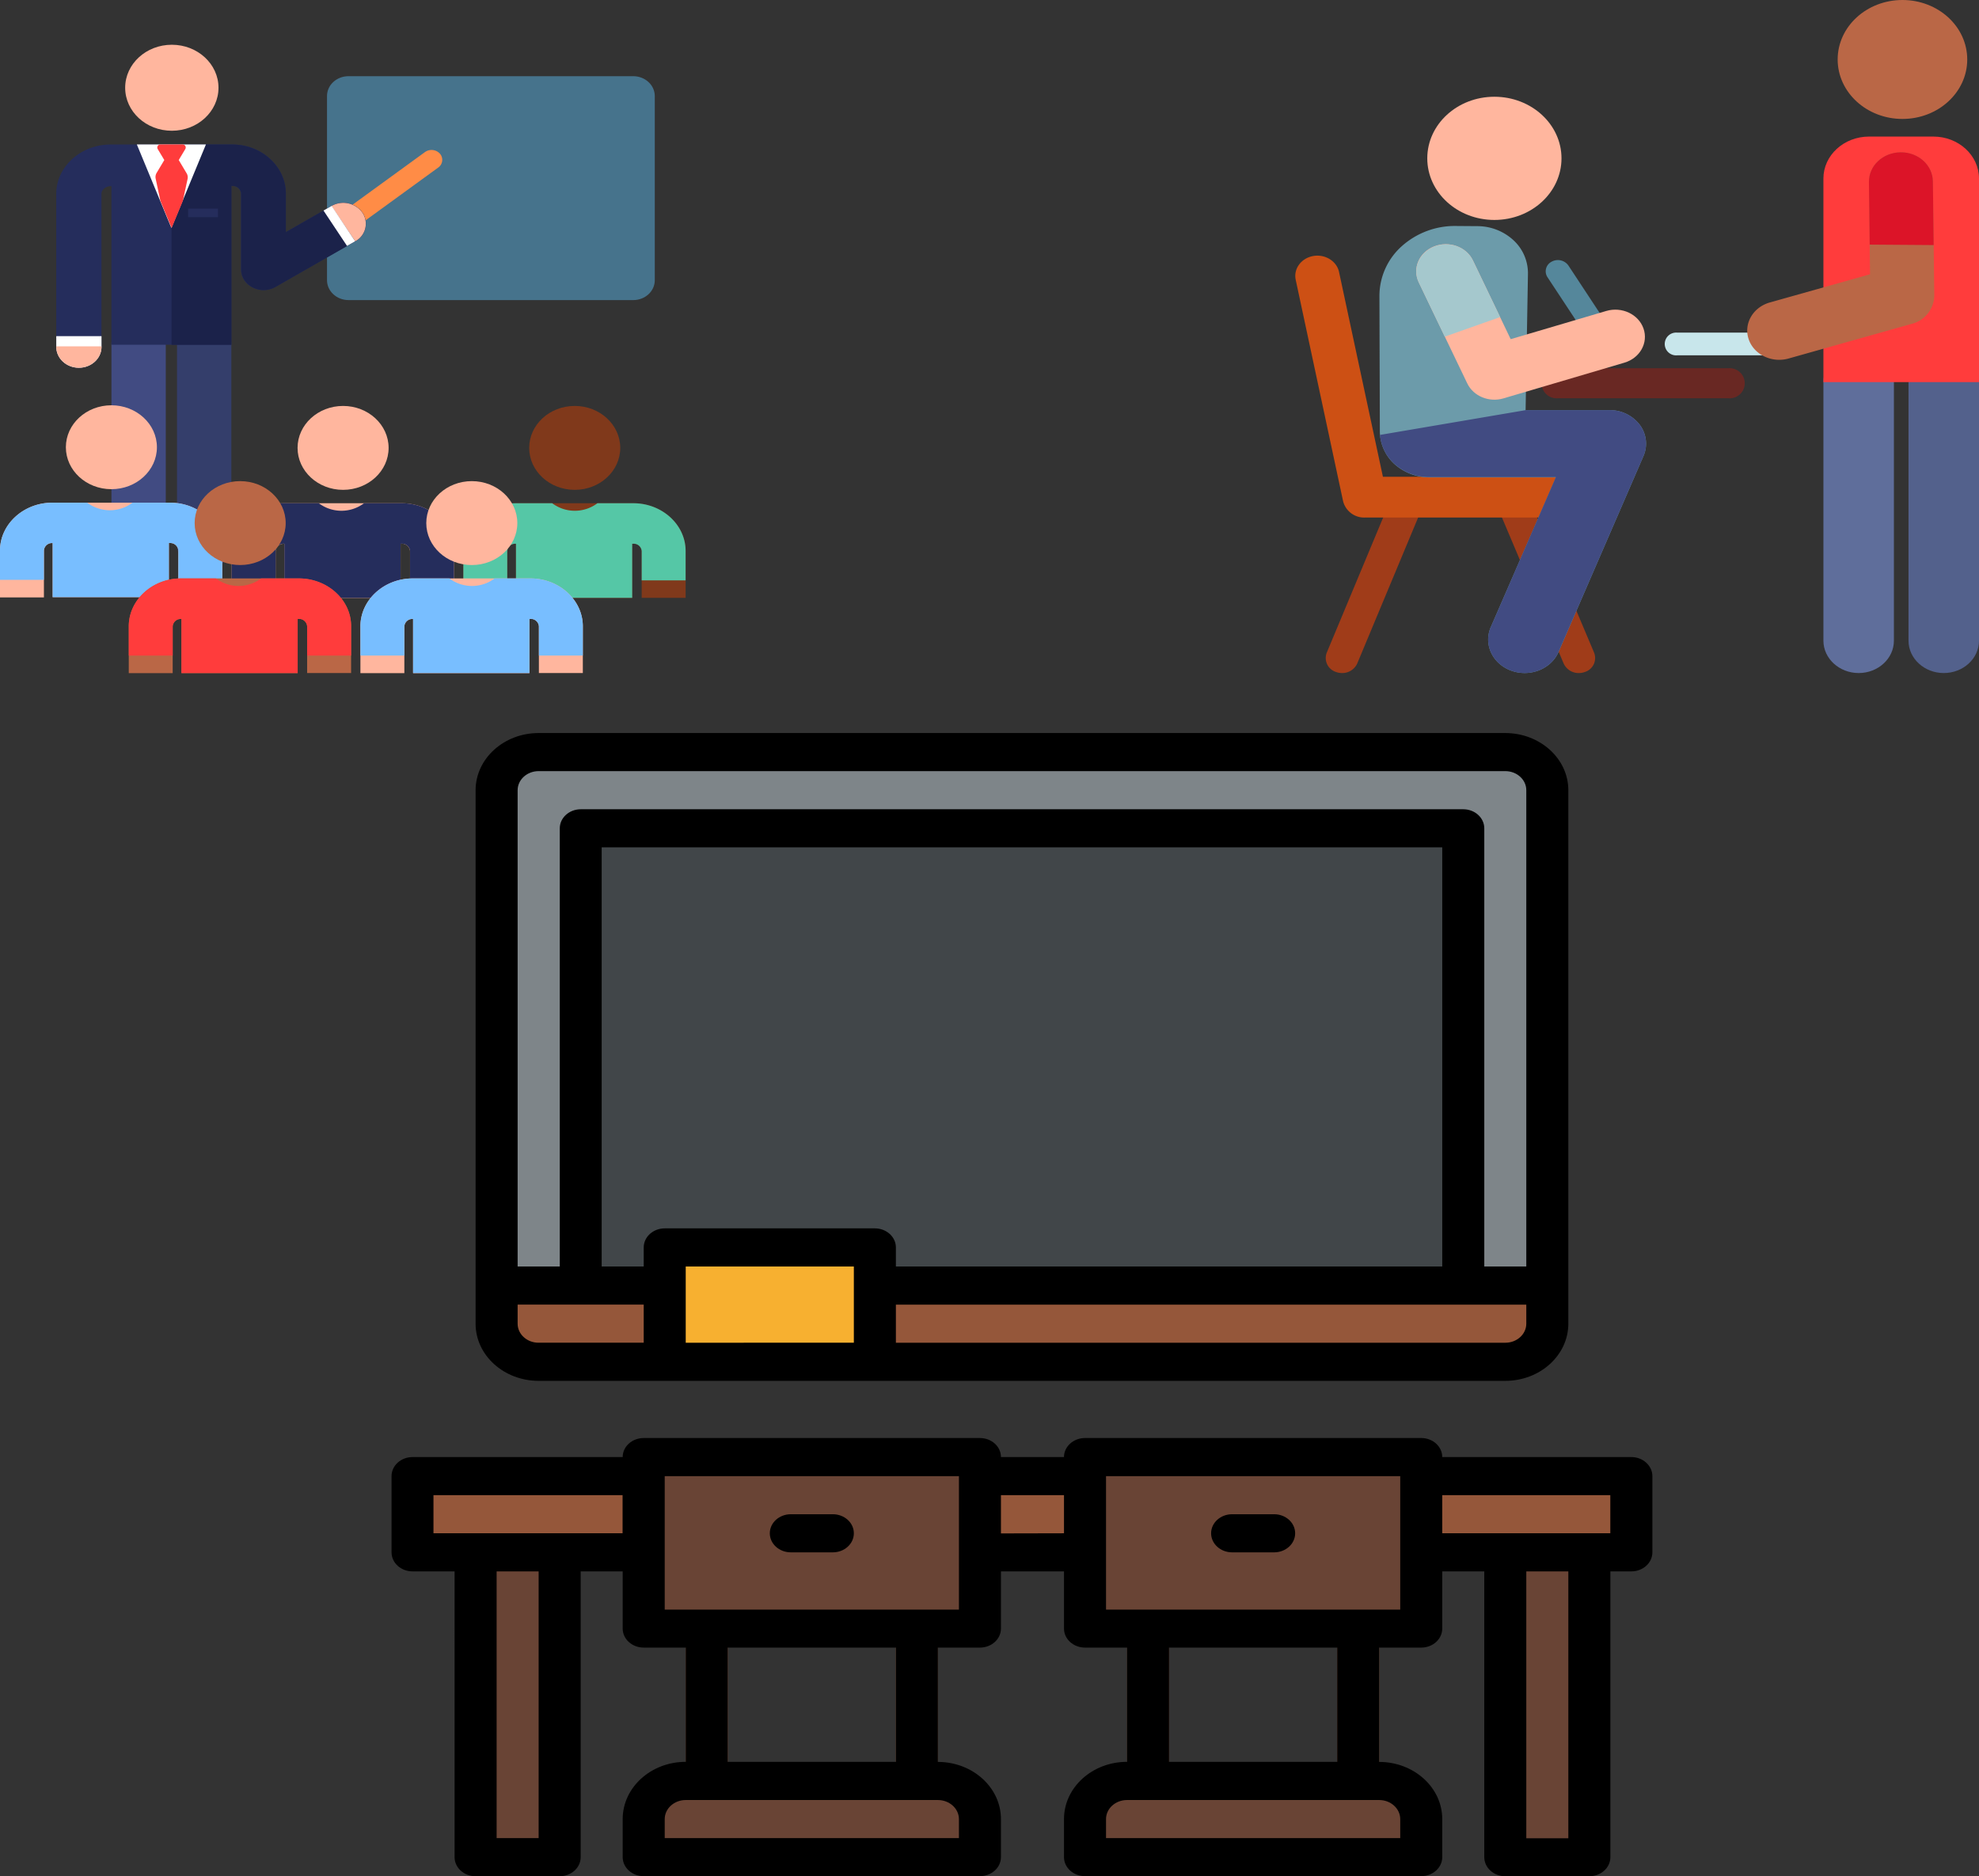 <svg xmlns="http://www.w3.org/2000/svg" viewBox="0 0 715.09 677.99"><rect x="0" y="0" width="715.09" height="677.99" fill="#333333" stroke="none"/><defs><style>.cls-1{fill:#46738c;}.cls-2{fill:#ff8c46;}.cls-3{fill:#ffb69e;}.cls-4{fill:#343e6b;}.cls-5{fill:#414b82;}.cls-6{fill:#252d5c;}.cls-7{fill:#1b224a;}.cls-8{fill:#fff;}.cls-9{fill:#ff3c3c;}.cls-10{fill:#80391b;}.cls-11{fill:#55c7a6;}.cls-12{fill:#78beff;}.cls-13{fill:#ba6746;}.cls-14{fill:#95573a;}.cls-15{fill:#7e8589;}.cls-16{fill:#414649;}.cls-17{fill:#f7b030;}.cls-18{fill:#694435;}.cls-19{fill:#c8e6eb;}.cls-20{fill:#a03c19;}.cls-21{fill:#cd5014;}.cls-22{fill:#6c9baa;}.cls-23{fill:#692823;}.cls-24{fill:#55879b;}.cls-25{fill:#a5c8cd;}.cls-26{fill:#53618c;}.cls-27{fill:#5f6e9b;}.cls-28{fill:#dc1428;}</style></defs><g id="Layer_Imagen" data-name="Layer Imagen"><path class="cls-1" d="M273.29,220.6V154.06c0-4,3.49-7.18,7.79-7.18H383.94c4.3,0,7.79,3.22,7.79,7.18V220.6c0,4-3.49,7.19-7.79,7.19H281.08C276.78,227.79,273.29,224.57,273.29,220.6Z" transform="translate(-155.13 -119.35)"/><path class="cls-2" d="M279.31,203.73a4,4,0,0,1-3-1.36,3.38,3.38,0,0,1,.64-5l31.73-23.06a4.1,4.1,0,0,1,5.43.59,3.39,3.39,0,0,1-.64,5L281.7,203A4,4,0,0,1,279.31,203.73Z" transform="translate(-155.13 -119.35)"/><ellipse class="cls-3" cx="62.09" cy="31.71" rx="16.86" ry="15.54"/><path class="cls-4" d="M228.9,325.26c-5.42,0-9.81-4.05-9.81-9V243.93c0-5,4.39-9,9.81-9s9.82,4.05,9.82,9v72.29C238.72,321.21,234.32,325.26,228.9,325.26Z" transform="translate(-155.13 -119.35)"/><path class="cls-5" d="M205.22,325.26c-5.42,0-9.82-4.05-9.82-9V243.93c0-5,4.4-9,9.82-9s9.81,4.05,9.81,9v72.29C215,321.21,210.64,325.26,205.22,325.26Z" transform="translate(-155.13 -119.35)"/><path class="cls-6" d="M286.1,196.21a8.54,8.54,0,0,0-11.2-2.41l-16.48,9.43v-14c-.05-9.74-8.76-17.66-19.32-17.66h-44c-10.78,0-19.6,8-19.65,17.75v55.4c0,4.16,3.66,7.54,8.18,7.54s8.17-3.38,8.17-7.54V189.36c0-1.43,1.59-2.73,3.3-2.73h.29v57.3h43.32V186.55h.38a3,3,0,0,1,3.13,2.73V216.7c0,5.88,7,9.42,12.42,6.34l28.83-16.5A7.17,7.17,0,0,0,286.1,196.21Z" transform="translate(-155.13 -119.35)"/><path class="cls-7" d="M286.1,196.21a8.54,8.54,0,0,0-11.2-2.41l-16.48,9.43v-14c-.05-9.74-8.76-17.66-19.32-17.66h-22v72.38h21.66V186.55h.38a3,3,0,0,1,3.13,2.73V216.7c0,5.87,7,9.42,12.42,6.34l28.83-16.5A7.17,7.17,0,0,0,286.1,196.21Z" transform="translate(-155.13 -119.35)"/><path class="cls-3" d="M286.1,196.21a8.54,8.54,0,0,0-11.2-2.41l8.58,12.74A7.17,7.17,0,0,0,286.1,196.21Z" transform="translate(-155.13 -119.35)"/><polygon class="cls-8" points="125.39 88.86 116.89 76.08 119.84 74.4 128.34 87.19 125.39 88.86"/><path class="cls-8" d="M175.46,240.82v3.88c0,4.16,3.66,7.54,8.17,7.54s8.18-3.38,8.18-7.54v-3.88Z" transform="translate(-155.13 -119.35)"/><path class="cls-3" d="M175.46,244.51v.19c0,4.16,3.66,7.54,8.17,7.54s8.18-3.38,8.18-7.54v-.19Z" transform="translate(-155.13 -119.35)"/><polygon class="cls-8" points="49.45 52.2 61.93 82.38 74.41 52.2 49.45 52.2"/><path class="cls-9" d="M222.48,181.83l-2.77-4.65,2.39-4a1.1,1.1,0,0,0-1-1.63h-8a1.11,1.11,0,0,0-1,1.63l2.4,4-2.77,4.64a2.92,2.92,0,0,0-.35,2.1l1.71,8,4.06,9.82,4.06-9.82,1.72-8A2.87,2.87,0,0,0,222.48,181.83Z" transform="translate(-155.13 -119.35)"/><rect class="cls-6" x="67.97" y="75.39" width="10.8" height="3.07"/><ellipse class="cls-10" cx="207.67" cy="161.85" rx="16.45" ry="15.16"/><path class="cls-10" d="M384,301.2H341.43c-10.31,0-18.83,7.72-18.88,17.22v17h15.87v-16.9a2.9,2.9,0,0,1,3-2.66h.15v19.56h42V315.83H384a2.89,2.89,0,0,1,3,2.66v16.9h15.87v-17C402.86,308.92,394.34,301.2,384,301.2Z" transform="translate(-155.13 -119.35)"/><path class="cls-11" d="M384,301.2H371a13.63,13.63,0,0,1-16.34,0H341.43c-10.31,0-18.83,7.72-18.88,17.22v10.65h15.87V318.49a2.9,2.9,0,0,1,3-2.66h.15v19.56h42V315.83H384a2.89,2.89,0,0,1,3,2.66v10.58h15.87V318.42C402.86,308.92,394.34,301.2,384,301.2Z" transform="translate(-155.13 -119.35)"/><ellipse class="cls-3" cx="123.97" cy="161.85" rx="16.45" ry="15.16"/><path class="cls-3" d="M300.33,301.2H257.72c-10.3,0-18.82,7.72-18.87,17.22v17h15.87v-16.9a2.89,2.89,0,0,1,3-2.66h.16v19.56h42V315.83h.41a2.9,2.9,0,0,1,3,2.66v16.9h15.87v-17C319.16,308.92,310.64,301.2,300.33,301.2Z" transform="translate(-155.13 -119.35)"/><path class="cls-6" d="M300.33,301.2H286.67a13.63,13.63,0,0,1-16.34,0H257.72c-10.3,0-18.82,7.72-18.87,17.22v10.65h15.87V318.49a2.89,2.89,0,0,1,3-2.66h.16v19.56h42V315.83h.42a2.89,2.89,0,0,1,3,2.66v10.58h15.87V318.42C319.16,308.92,310.64,301.2,300.33,301.2Z" transform="translate(-155.13 -119.35)"/><ellipse class="cls-3" cx="40.25" cy="161.61" rx="16.45" ry="15.16"/><path class="cls-3" d="M216.62,301H174c-10.31,0-18.83,7.73-18.88,17.23v17H171V318.25a2.9,2.9,0,0,1,3-2.66h.15v19.55h42V315.58h.42a2.9,2.9,0,0,1,3,2.67v16.89h15.87v-17C235.44,308.68,226.92,301,216.62,301Z" transform="translate(-155.13 -119.35)"/><path class="cls-12" d="M216.62,301H203a13.6,13.6,0,0,1-16.34,0H174c-10.31,0-18.83,7.73-18.88,17.23v10.65H171V318.25a2.9,2.9,0,0,1,3-2.66h.15v19.55h42V315.58h.42a2.9,2.9,0,0,1,3,2.67v10.58h15.87V318.18C235.44,308.68,226.92,301,216.62,301Z" transform="translate(-155.13 -119.35)"/><ellipse class="cls-3" cx="170.48" cy="189.02" rx="16.45" ry="15.16"/><path class="cls-3" d="M346.85,328.37H304.24c-10.31,0-18.83,7.72-18.88,17.22v17h15.88v-16.9a2.88,2.88,0,0,1,3-2.66h.15v19.56h42.05V343h.41a2.89,2.89,0,0,1,3,2.66v16.9h15.88v-17C365.67,336.09,357.15,328.37,346.85,328.37Z" transform="translate(-155.13 -119.35)"/><path class="cls-12" d="M346.85,328.37h-13a13.63,13.63,0,0,1-16.34,0H304.24c-10.31,0-18.83,7.72-18.88,17.22v10.65h15.88V345.66a2.88,2.88,0,0,1,3-2.66h.15v19.56h42.05V343h.41a2.89,2.89,0,0,1,3,2.66v10.58h15.88V345.59C365.67,336.09,357.15,328.37,346.85,328.37Z" transform="translate(-155.13 -119.35)"/><ellipse class="cls-13" cx="86.78" cy="189.02" rx="16.45" ry="15.16"/><path class="cls-13" d="M263.15,328.37H220.53c-10.3,0-18.82,7.72-18.87,17.22v17h15.87v-16.9a2.89,2.89,0,0,1,3-2.66h.16v19.56h42V343h.42a2.89,2.89,0,0,1,3,2.66v16.9H282v-17C282,336.09,273.45,328.37,263.15,328.37Z" transform="translate(-155.13 -119.35)"/><path class="cls-9" d="M263.15,328.37H249.49a13.63,13.63,0,0,1-16.34,0H220.53c-10.3,0-18.82,7.72-18.87,17.22v10.65h15.87V345.66a2.89,2.89,0,0,1,3-2.66h.16v19.56h42V343h.42a2.89,2.89,0,0,1,3,2.66v10.58H282V345.59C282,336.09,273.45,328.37,263.15,328.37Z" transform="translate(-155.13 -119.35)"/><path class="cls-14" d="M410.51,776.69c-4.2,0-7.6-3.09-7.6-6.89v-62c0-3.8,3.4-6.89,7.6-6.89s7.59,3.09,7.59,6.89v62C418.1,773.6,414.7,776.69,410.51,776.69Z" transform="translate(-155.13 -119.35)"/><path class="cls-14" d="M486.44,776.69c-4.19,0-7.59-3.09-7.59-6.89v-62c0-3.8,3.4-6.89,7.59-6.89S494,704,494,707.84v62C494,773.6,490.63,776.69,486.44,776.69Z" transform="translate(-155.13 -119.35)"/><path class="cls-14" d="M570,776.69c-4.2,0-7.6-3.09-7.6-6.89v-62c0-3.8,3.4-6.89,7.6-6.89s7.59,3.09,7.59,6.89v62C577.56,773.6,574.16,776.69,570,776.69Z" transform="translate(-155.13 -119.35)"/><path class="cls-14" d="M645.9,776.69c-4.2,0-7.59-3.09-7.59-6.89v-62c0-3.8,3.39-6.89,7.59-6.89s7.59,3.09,7.59,6.89v62C653.49,773.6,650.09,776.69,645.9,776.69Z" transform="translate(-155.13 -119.35)"/><path class="cls-15" d="M349.76,391.13H699.05c8.39,0,15.19,6.16,15.19,13.77V597.68c0,7.6-6.8,13.77-15.19,13.77H349.76c-8.39,0-15.18-6.17-15.18-13.77V404.9C334.58,397.29,341.37,391.13,349.76,391.13Z" transform="translate(-155.13 -119.35)"/><path class="cls-16" d="M365,418.67H683.86V583.91H365Z" transform="translate(-155.13 -119.35)"/><path class="cls-14" d="M714.24,583.91v13.77c0,7.6-6.8,13.77-15.19,13.77H349.76c-8.39,0-15.18-6.17-15.18-13.77V583.91Z" transform="translate(-155.13 -119.35)"/><path class="cls-16" d="M365,418.67H683.86V583.91H365Z" transform="translate(-155.13 -119.35)"/><path class="cls-17" d="M395.32,570.14h75.93v41.31H395.32Z" transform="translate(-155.13 -119.35)"/><path class="cls-14" d="M304.2,652.76H744.61V680.3H304.2Z" transform="translate(-155.13 -119.35)"/><path class="cls-18" d="M327,680.3h30.37V790.46H327Z" transform="translate(-155.13 -119.35)"/><path class="cls-18" d="M699.05,680.3h30.37V790.46H699.05Z" transform="translate(-155.13 -119.35)"/><path class="cls-18" d="M387.73,645.87H509.22v62H387.73Z" transform="translate(-155.13 -119.35)"/><path class="cls-18" d="M547.19,645.87H668.68v62H547.19Z" transform="translate(-155.13 -119.35)"/><path class="cls-18" d="M509.22,790.46H387.73V776.69c0-7.61,6.8-13.77,15.18-13.77H494c8.39,0,15.19,6.16,15.19,13.77v13.77Z" transform="translate(-155.13 -119.35)"/><path class="cls-18" d="M668.68,790.46H547.19V776.69c0-7.61,6.8-13.77,15.18-13.77h91.12c8.39,0,15.19,6.16,15.19,13.77v13.77Z" transform="translate(-155.13 -119.35)"/><path d="M699.05,618.33c12.58,0,22.77-9.25,22.78-20.65V404.9c0-11.4-10.2-20.64-22.78-20.66H349.76c-12.57,0-22.76,9.26-22.78,20.66V597.68c0,11.4,10.21,20.64,22.78,20.65ZM676.27,577H478.85v-6.88c0-3.8-3.4-6.89-7.6-6.89H395.32c-4.19,0-7.59,3.09-7.59,6.89V577H372.54V425.55H676.27ZM402.91,604.56V577h60.75v27.54Zm303.73-6.88c0,3.8-3.4,6.88-7.59,6.88H478.85V590.79H706.64ZM349.76,398H699.05c4.19,0,7.59,3.09,7.59,6.89V577H691.46V418.67c0-3.8-3.4-6.89-7.6-6.89H365c-4.2,0-7.6,3.09-7.6,6.89V577H342.17V404.9C342.17,401.1,345.57,398,349.76,398Zm-7.59,199.67v-6.89h45.56v13.77h-38C345.57,604.56,342.17,601.48,342.17,597.68Z" transform="translate(-155.13 -119.35)"/><path d="M744.61,645.87H676.27c0-3.8-3.4-6.88-7.59-6.88H547.19c-4.2,0-7.6,3.08-7.6,6.88H516.81c0-3.8-3.4-6.88-7.59-6.88H387.73c-4.2,0-7.6,3.08-7.6,6.88H304.2c-4.19,0-7.59,3.09-7.59,6.89V680.3c0,3.8,3.4,6.88,7.59,6.88h15.19V790.46c0,3.8,3.4,6.88,7.59,6.88h30.37c4.2,0,7.6-3.08,7.6-6.88V687.18h15.18v20.66c0,3.8,3.4,6.88,7.6,6.88h15.18V756c-12.57,0-22.76,9.26-22.78,20.66v13.77c0,3.8,3.4,6.88,7.6,6.88H509.22c4.19,0,7.59-3.08,7.59-6.88V776.69c0-11.4-10.2-20.64-22.78-20.66V714.72h15.19c4.19,0,7.59-3.08,7.59-6.88V687.18h22.78v20.66c0,3.8,3.4,6.88,7.6,6.88h15.18V756c-12.57,0-22.76,9.26-22.78,20.66v13.77c0,3.8,3.4,6.88,7.6,6.88H668.68c4.19,0,7.59-3.08,7.59-6.88V776.69c0-11.4-10.2-20.64-22.78-20.66V714.72h15.19c4.19,0,7.59-3.08,7.59-6.88V687.18h15.19V790.46c0,3.8,3.4,6.88,7.59,6.88h30.37c4.2,0,7.6-3.08,7.6-6.88V687.18h7.59c4.19,0,7.59-3.08,7.59-6.88V652.76C752.2,649,748.8,645.87,744.61,645.87ZM349.76,783.57H334.58V687.18h15.18Zm-38-110.16V659.64h68.33v13.77ZM501.63,776.69v6.88H395.32v-6.88c0-3.8,3.4-6.88,7.59-6.89H494C498.23,769.81,501.62,772.89,501.63,776.69ZM478.85,756H418.1V714.72h60.75ZM501.63,701H395.32V652.76H501.63Zm15.18-27.54V659.64h22.78v13.77ZM661.09,776.69v6.88H554.78v-6.88c0-3.8,3.4-6.88,7.59-6.89h91.12C657.68,769.81,661.08,772.89,661.09,776.69ZM638.31,756H577.56V714.72h60.75ZM661.09,701H554.78V652.76H661.09Zm60.74,82.62H706.64V687.18h15.19ZM737,673.41H676.27V659.64H737Z" transform="translate(-155.13 -119.35)"/><path d="M440.88,680.3h15.19c4.19,0,7.59-3.08,7.59-6.89s-3.4-6.88-7.59-6.88H440.88c-4.19,0-7.59,3.08-7.59,6.88S436.69,680.3,440.88,680.3Z" transform="translate(-155.13 -119.35)"/><path d="M600.34,680.3h15.19c4.19,0,7.59-3.08,7.59-6.89s-3.4-6.88-7.59-6.88H600.34c-4.19,0-7.59,3.08-7.59,6.88S596.15,680.3,600.34,680.3Z" transform="translate(-155.13 -119.35)"/><path class="cls-19" d="M801.73,247.75H761.19a4.12,4.12,0,1,1,0-8.2h40.54a4.12,4.12,0,1,1,0,8.2Z" transform="translate(-155.13 -119.35)"/><path class="cls-20" d="M640.05,362.56a6.27,6.27,0,0,1-2.12-.37,5.29,5.29,0,0,1-3.39-7l22.23-53.26a6.07,6.07,0,0,1,7.63-3.1,5.29,5.29,0,0,1,3.38,7l-22.22,53.26A5.93,5.93,0,0,1,640.05,362.56Z" transform="translate(-155.13 -119.35)"/><path class="cls-20" d="M725.64,362.56a5.92,5.92,0,0,1-5.51-3.47l-22.51-53.26a5.29,5.29,0,0,1,3.38-7,6.07,6.07,0,0,1,7.63,3.1l22.51,53.26a5.28,5.28,0,0,1-3.38,7A6.31,6.31,0,0,1,725.64,362.56Z" transform="translate(-155.13 -119.35)"/><path class="cls-21" d="M718.27,306.37h-70a7.85,7.85,0,0,1-7.83-5.91l-17.12-80c-.85-4,2-7.81,6.29-8.59s8.52,1.8,9.37,5.77l15.85,74h63.49c4.4,0,8,3.28,8,7.32S722.67,306.37,718.27,306.37Z" transform="translate(-155.13 -119.35)"/><path class="cls-22" d="M747.63,272.85a13.58,13.58,0,0,0-10.91-5.3H706.39l.85-49.33A16.21,16.21,0,0,0,702,206.15a19.23,19.23,0,0,0-13-5.08l-7.86-.06a28.73,28.73,0,0,0-19.51,7.32,24.12,24.12,0,0,0-8.06,17.87l.15,49a16.2,16.2,0,0,0,5.45,12,19.13,19.13,0,0,0,13.08,4.66H706v0h11.35L693.79,346c-2.68,6.21.64,13.24,7.41,15.7s14.43-.58,17.11-6.8L749,284.11A11.3,11.3,0,0,0,747.63,272.85Z" transform="translate(-155.13 -119.35)"/><ellipse class="cls-3" cx="539.98" cy="57.22" rx="24.25" ry="22.26"/><path class="cls-5" d="M749.91,279.78a11.44,11.44,0,0,0-2.28-6.93,13.57,13.57,0,0,0-10.91-5.29H706.39l-52.63,8.95a16.26,16.26,0,0,0,5.38,10.61,18.85,18.85,0,0,0,12.06,4.64h46.13L693.79,346c-2.68,6.21.63,13.24,7.41,15.7a12.4,12.4,0,0,0,1.27.4c6.44,1.67,13.33-1.37,15.84-7.2L749,284.11A11.16,11.16,0,0,0,749.91,279.78Z" transform="translate(-155.13 -119.35)"/><path class="cls-23" d="M779.67,263.26h-61.6a5.44,5.44,0,1,1,0-10.84h61.6a5.44,5.44,0,1,1,0,10.84Z" transform="translate(-155.13 -119.35)"/><path class="cls-24" d="M735.92,248.56a4.54,4.54,0,0,1-3.8-2L714.28,219.5a3.89,3.89,0,0,1,1.5-5.58,4.66,4.66,0,0,1,6.08,1.38l17.84,27.09a3.88,3.88,0,0,1-1.5,5.58A4.64,4.64,0,0,1,735.92,248.56Z" transform="translate(-155.13 -119.35)"/><path class="cls-3" d="M685.32,257.92l-17.55-36.56c-2.38-5,.07-10.76,5.47-12.94s11.72.06,14.1,5L701,241.91l34.53-10.19c5.63-1.66,11.65,1.17,13.46,6.34s-1.28,10.69-6.91,12.35l-43.7,12.9C693.21,264.84,687.55,262.55,685.32,257.92Z" transform="translate(-155.13 -119.35)"/><path class="cls-25" d="M677.18,241l20-7.07-9.82-20.44c-2.38-5-8.69-7.21-14.1-5s-7.85,8-5.47,12.94Z" transform="translate(-155.13 -119.35)"/><path class="cls-26" d="M857.48,362.56c-7,0-12.73-5.24-12.73-11.7V257.42c0-6.46,5.7-11.69,12.73-11.69s12.74,5.23,12.74,11.69v93.45C870.22,357.32,864.52,362.56,857.48,362.56Z" transform="translate(-155.13 -119.35)"/><path class="cls-27" d="M826.74,362.56c-7,0-12.74-5.24-12.74-11.7V257.42c0-6.46,5.7-11.69,12.74-11.69s12.73,5.23,12.73,11.69v93.45C839.47,357.32,833.77,362.56,826.74,362.56Z" transform="translate(-155.13 -119.35)"/><path class="cls-9" d="M814,257.42h56.22V183.85c0-8.37-7.39-15.15-16.51-15.15h-23.2c-9.12,0-16.51,6.78-16.51,15.15v73.57Z" transform="translate(-155.13 -119.35)"/><ellipse class="cls-13" cx="687.43" cy="21.49" rx="23.41" ry="21.49"/><path class="cls-13" d="M845.89,236.38,801.42,248.9c-6.11,1.72-12.57-1.43-14.44-7s1.56-11.53,7.66-13.25l36.21-10.19-.4-33.33c-.07-5.86,5-10.66,11.43-10.72s11.61,4.63,11.68,10.49l.5,41.25A10.74,10.74,0,0,1,845.89,236.38Z" transform="translate(-155.13 -119.35)"/><path class="cls-28" d="M841.88,174.38c-6.39.06-11.5,4.87-11.43,10.72l.27,22.64,23.12.17-.28-23C853.49,179,848.26,174.31,841.88,174.38Z" transform="translate(-155.13 -119.35)"/></g></svg>